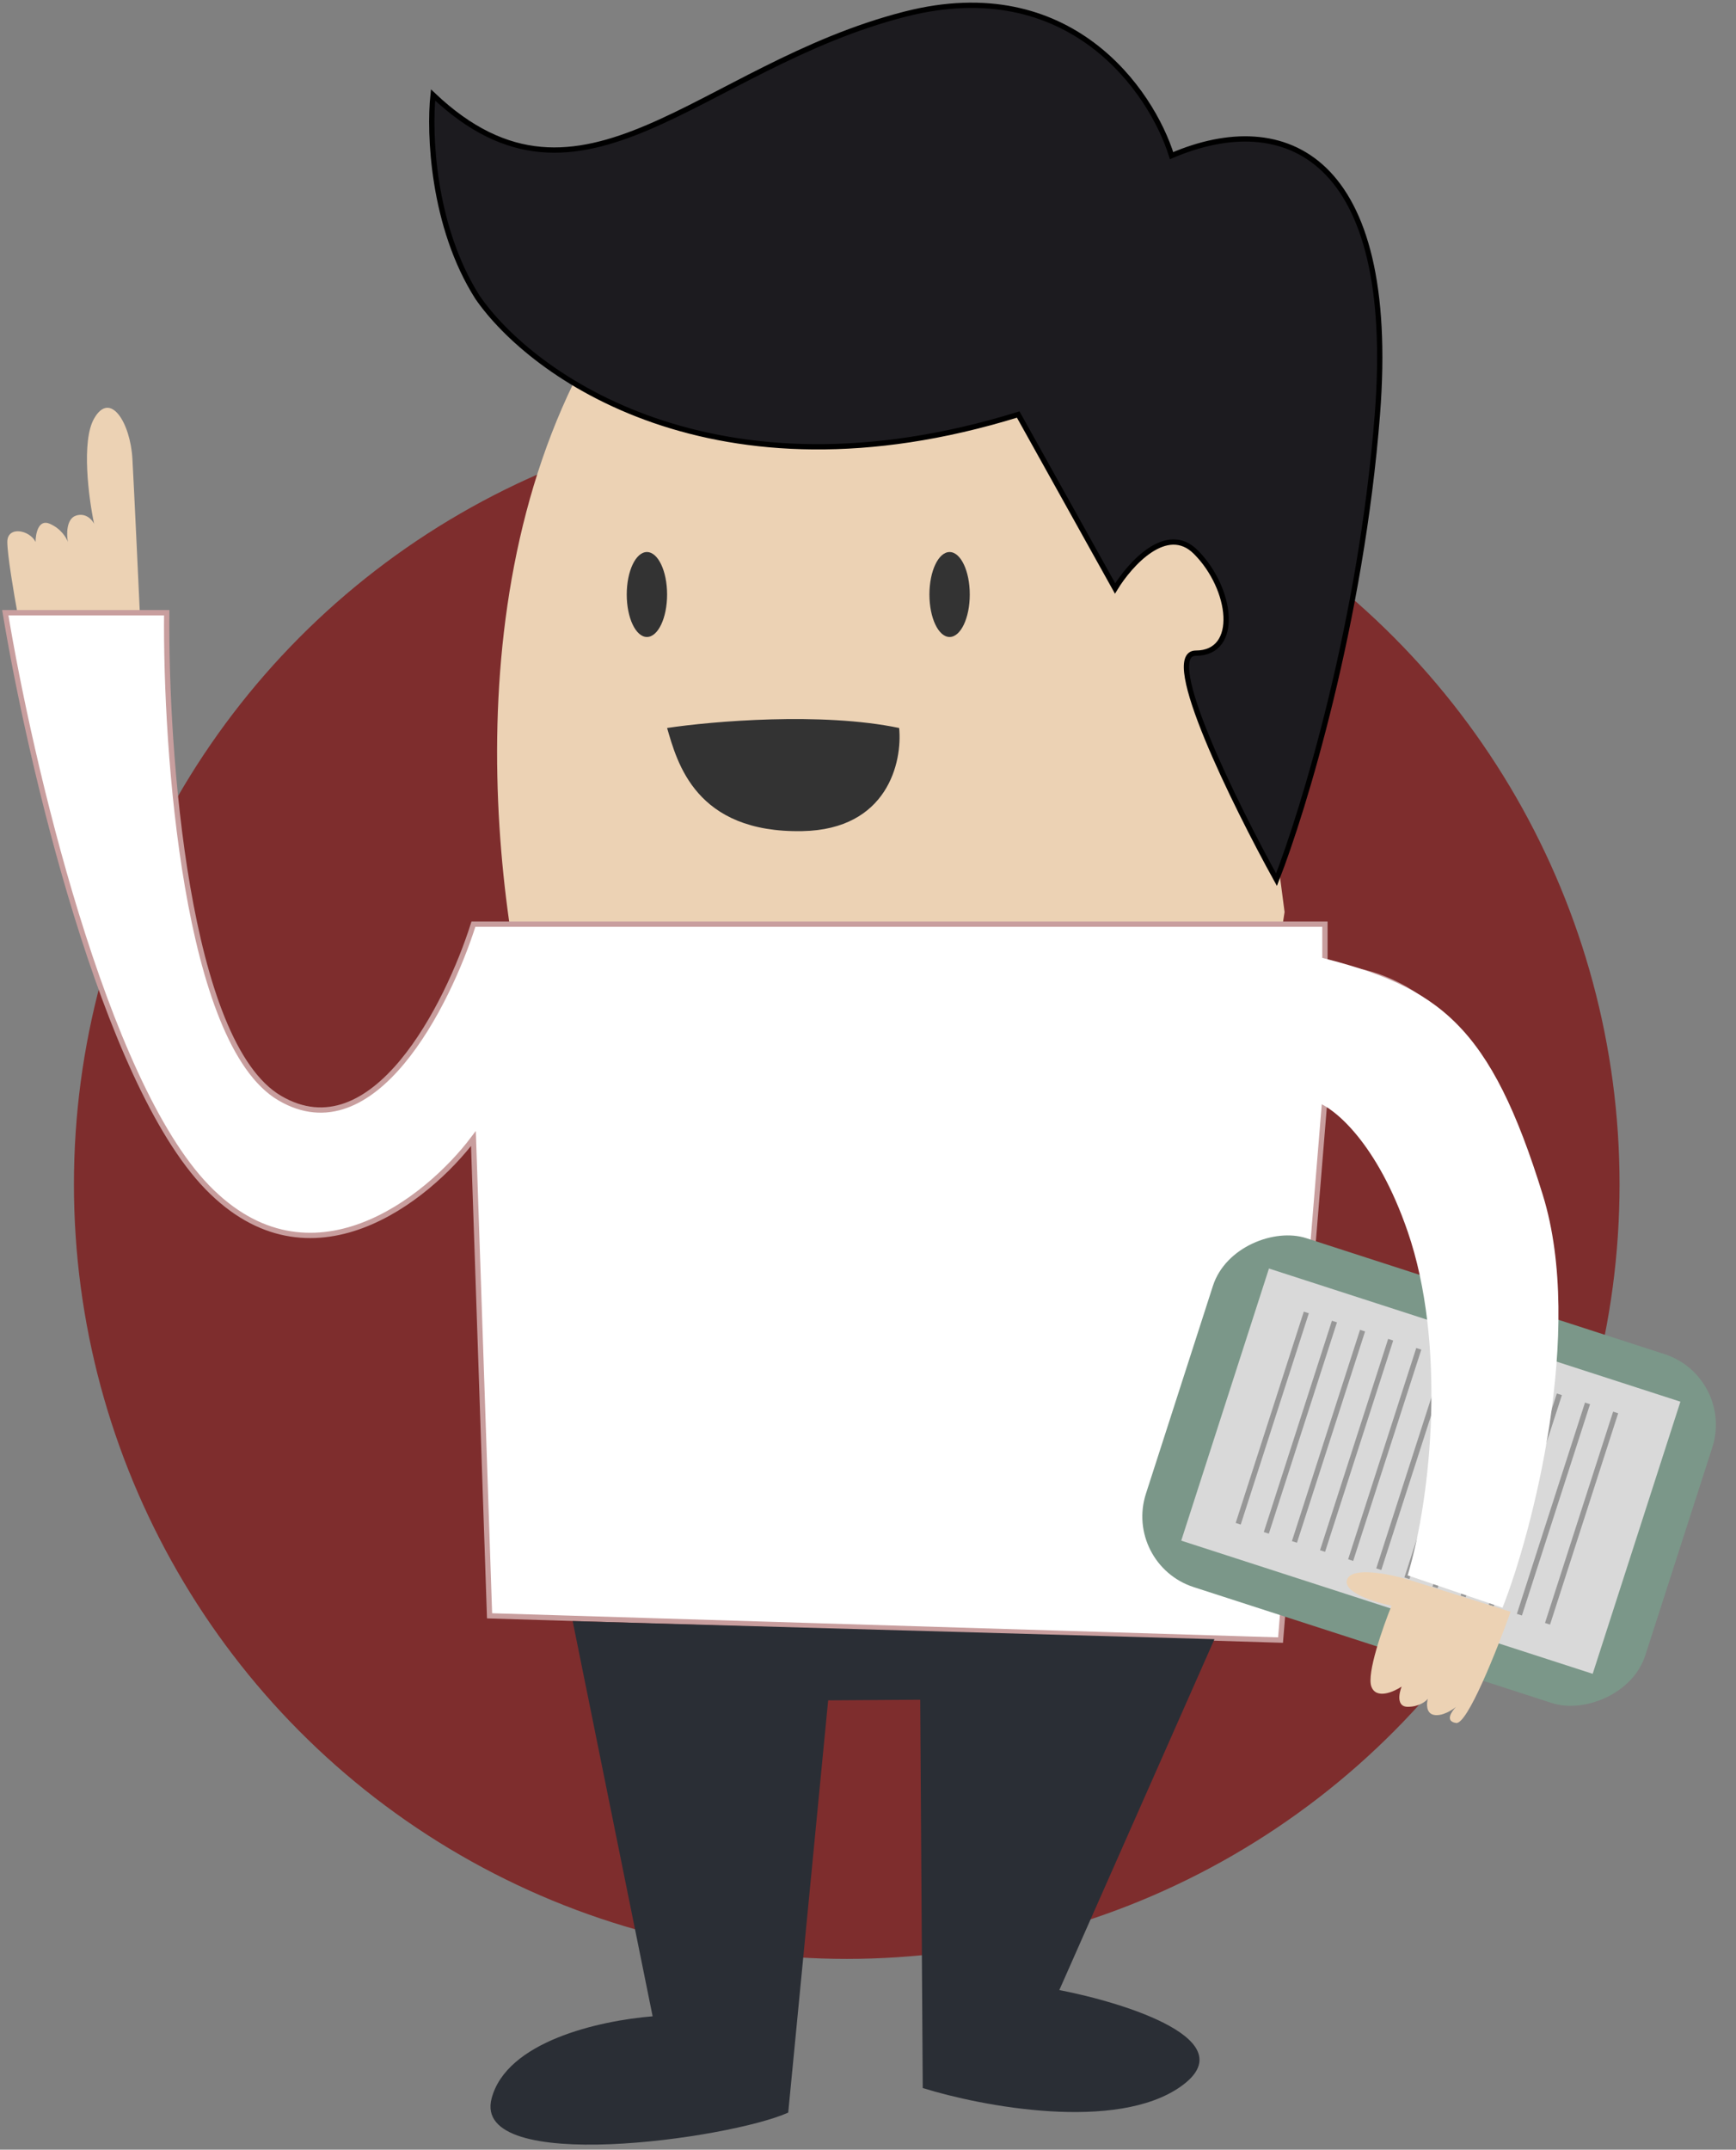 <svg width="328" height="406" viewBox="0 0 328 406" fill="none" xmlns="http://www.w3.org/2000/svg">
<rect x="0" y="0" width="328" height="406" fill="#808080" stroke="none"/>
<ellipse cx="159.984" cy="223.681" rx="146.015" ry="146.291" fill="#7E2D2D"/>
<path d="M1.382 102.353C1.382 104.798 2.653 112.284 3.289 115.722V118.396H26.544C26.163 110.12 25.324 92.193 25.019 86.693C24.638 79.818 20.826 73.706 17.776 79.054C15.336 83.332 16.759 94.078 17.776 98.916C17.395 98.152 16.174 96.777 14.345 97.388C12.515 97.999 12.565 100.953 12.82 102.353C12.565 101.589 11.523 99.832 9.388 98.916C7.253 97.999 6.72 100.825 6.72 102.353C5.576 100.062 1.382 99.298 1.382 102.353Z" fill="#ECD2B4"/>
<path d="M110.799 67.596C83.959 117.098 95.041 181.93 103.936 208.157C124.015 220.635 171.187 244.062 199.246 237.95C227.306 231.839 239.912 191.606 242.708 172.253C239.404 146.535 231.423 92.5 225.933 82.111C219.071 69.124 144.348 5.719 110.799 67.596Z" fill="#ECD2B4"/>
<path d="M192.382 78.29C135.044 96.013 100.376 70.906 90.21 56.137C81.67 42.692 81.06 25.07 81.823 17.941C110.034 44.678 132.146 12.593 171.033 2.662C202.142 -5.283 217.544 17.177 221.357 29.399C242.706 20.232 264.056 29.399 260.243 78.29C257.193 117.403 246.265 153.154 241.181 166.141C233.302 151.881 219.222 123.362 225.932 123.362C234.319 123.362 232.794 111.139 225.932 104.264C220.442 98.763 213.478 106.555 210.682 111.139L192.382 78.29Z" fill="#1C1B1F" stroke="black"/>
<path d="M250.332 174.544H89.448C84.619 189.823 70.538 217.782 52.849 207.393C35.159 197.003 31.245 141.95 31.499 115.722H1C5.575 143.478 19.605 204.031 39.124 224.199C58.644 244.366 80.806 226.491 89.448 215.032L92.498 305.175L241.944 309.758L250.332 207.393C253.127 209.43 260.854 214.574 269.394 234.13C277.934 253.686 265.836 287.604 258.719 302.119L279.306 309.758C284.135 293.206 292.268 252.158 286.168 220.379C280.069 188.6 259.736 182.183 250.332 182.947V174.544Z" fill="white" stroke="#C89E9E"/>
<path d="M169.884 137.492C155.244 134.436 134.555 136.219 126.041 137.492C127.947 143.985 131.378 157.354 151.584 156.972C167.749 156.666 170.519 143.858 169.884 137.492Z" fill="#333333"/>
<ellipse cx="122.229" cy="112.283" rx="3.812" ry="8.021" fill="#333333"/>
<ellipse cx="179.417" cy="112.283" rx="3.812" ry="8.021" fill="#333333"/>
<rect width="69.232" height="99.107" rx="14" transform="matrix(0.307 -0.952 0.952 0.308 212.213 295.443)" fill="#7B9789"/>
<rect width="53.988" height="81.659" transform="matrix(0.307 -0.952 0.952 0.308 223.183 290.978)" fill="#D9D9D9"/>
<line y1="-0.5" x2="41.92" y2="-0.5" transform="matrix(0.307 -0.952 0.952 0.308 234.423 287.939)" stroke="#979797"/>
<line y1="-0.5" x2="41.92" y2="-0.5" transform="matrix(0.307 -0.952 0.952 0.308 239.736 289.656)" stroke="#979797"/>
<line y1="-0.5" x2="41.92" y2="-0.5" transform="matrix(0.307 -0.952 0.952 0.308 245.048 291.373)" stroke="#979797"/>
<line y1="-0.5" x2="41.92" y2="-0.5" transform="matrix(0.307 -0.952 0.952 0.308 250.361 293.09)" stroke="#979797"/>
<line y1="-0.5" x2="41.92" y2="-0.5" transform="matrix(0.307 -0.952 0.952 0.308 255.671 294.807)" stroke="#979797"/>
<line y1="-0.5" x2="41.92" y2="-0.5" transform="matrix(0.307 -0.952 0.952 0.308 260.984 296.524)" stroke="#979797"/>
<line y1="-0.5" x2="41.92" y2="-0.5" transform="matrix(0.307 -0.952 0.952 0.308 266.297 298.245)" stroke="#979797"/>
<line y1="-0.5" x2="41.92" y2="-0.5" transform="matrix(0.307 -0.952 0.952 0.308 271.615 299.962)" stroke="#979797"/>
<line y1="-0.5" x2="41.92" y2="-0.5" transform="matrix(0.307 -0.952 0.952 0.308 276.927 301.679)" stroke="#979797"/>
<line y1="-0.5" x2="41.92" y2="-0.5" transform="matrix(0.307 -0.952 0.952 0.308 282.232 303.397)" stroke="#979797"/>
<line y1="-0.5" x2="41.92" y2="-0.5" transform="matrix(0.307 -0.952 0.952 0.308 287.553 305.114)" stroke="#979797"/>
<line y1="-0.5" x2="41.92" y2="-0.5" transform="matrix(0.307 -0.952 0.952 0.308 292.866 306.831)" stroke="#979797"/>
<path d="M265.967 232.601C260.172 215.795 252.115 209.301 248.811 208.155V180.654C272.067 186.384 281.598 193.641 291.51 225.726C299.44 251.393 289.477 289.513 283.885 303.645L265.967 297.534C270.542 282.256 273.211 253.609 265.967 232.601Z" fill="white"/>
<path d="M254.532 298.297C255.447 295.852 262.538 297.278 265.969 298.297L285.412 304.408C282.871 311.538 277.254 325.721 275.119 325.416C272.984 325.11 274.229 323.251 275.119 322.36C274.356 322.997 272.45 324.194 270.925 323.888C269.4 323.583 269.527 321.724 269.781 320.832C269.4 321.342 268.104 322.36 265.969 322.36C263.834 322.36 264.317 319.814 264.825 318.541C263.3 319.559 260.022 320.985 259.107 318.541C258.192 316.096 261.267 307.336 262.919 303.262C259.742 302.626 253.617 300.741 254.532 298.297Z" fill="#ECD2B4"/>
<path fill-rule="evenodd" clip-rule="evenodd" d="M156.472 321.137L148.927 399.002C137.871 403.967 89.072 410.843 92.884 396.328C95.703 385.597 113.067 381.651 123.307 380.813L108.198 306.171L229.458 309.588L200.147 375.858C212.871 378.322 235.284 385.409 223.139 394.043C210.995 402.678 185.547 397.852 174.342 394.359L173.869 321.025L156.472 321.137Z" fill="#2A2E35"/>
</svg>

